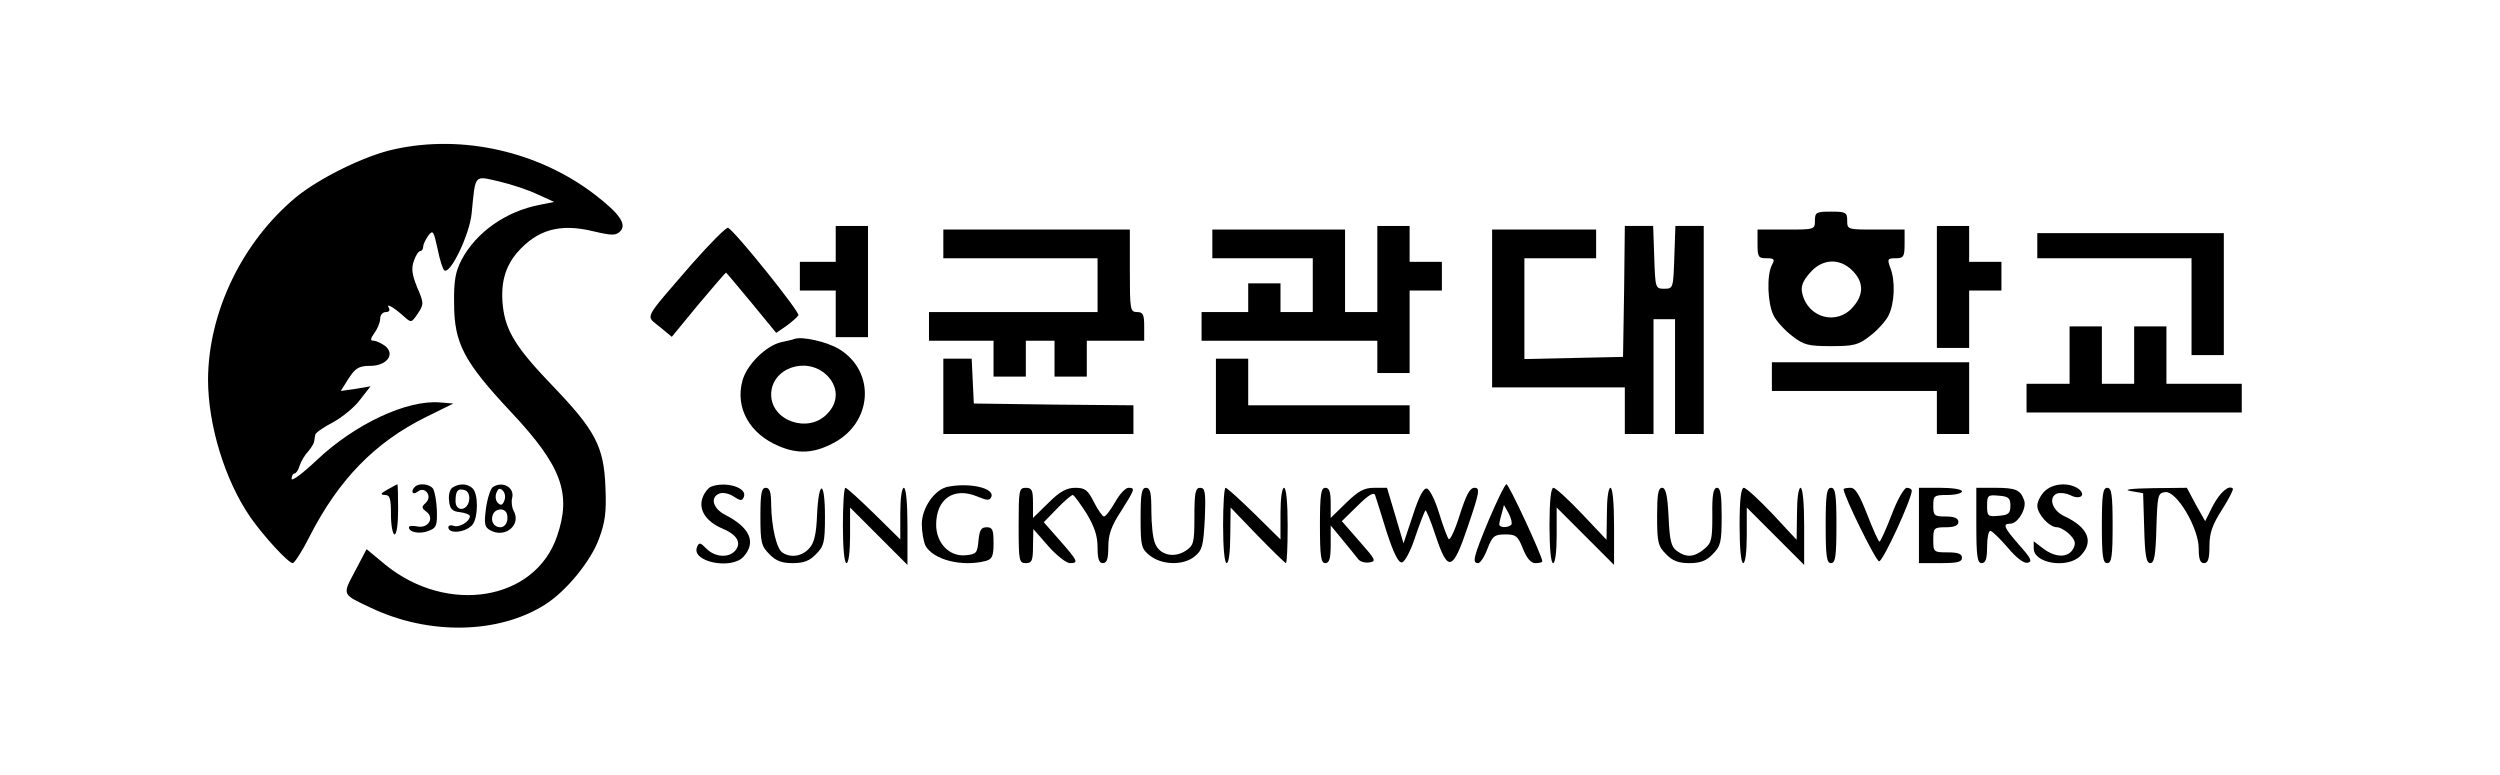 <?xml version="1.0" standalone="no"?>
<!DOCTYPE svg PUBLIC "-//W3C//DTD SVG 20010904//EN"
 "http://www.w3.org/TR/2001/REC-SVG-20010904/DTD/svg10.dtd">
<svg version="1.0" xmlns="http://www.w3.org/2000/svg"
 width="697pt" height="216pt" viewBox="0 0 697 216"
 preserveAspectRatio="xMidYMid meet">

<g transform="translate(0,216) scale(0.1,-0.1)"
fill="#000000" stroke="none">
<path d="M1100 1744 c-81 -17 -209 -80 -275 -134 -150 -125 -244 -320 -245
-508 0 -127 47 -281 118 -384 37 -53 106 -128 118 -128 5 0 27 34 48 76 81
158 182 261 323 331 l77 38 -37 3 c-92 8 -237 -60 -343 -160 -39 -37 -71 -61
-71 -53 0 8 4 15 8 15 4 0 11 9 14 21 4 12 14 30 24 40 9 11 17 24 17 29 1 6
2 14 3 18 0 5 23 21 50 35 27 15 61 43 76 64 l28 36 -41 -7 -42 -6 22 35 c19
29 29 35 60 35 47 0 71 33 41 56 -10 7 -24 14 -31 14 -10 0 -10 5 2 22 9 12
16 30 16 40 0 10 7 18 16 18 9 0 12 5 8 12 -9 14 13 2 42 -24 21 -19 21 -18
39 8 17 26 17 29 -2 73 -14 35 -17 52 -9 74 5 15 13 27 18 27 4 0 8 6 8 13 0
6 7 20 14 30 13 17 15 13 26 -37 6 -31 15 -58 19 -60 17 -11 71 102 76 160 11
111 6 104 77 88 34 -8 82 -24 107 -36 l46 -21 -40 -8 c-94 -18 -177 -76 -218
-153 -17 -33 -22 -58 -21 -121 0 -112 27 -163 158 -303 142 -151 170 -228 129
-347 -61 -180 -305 -220 -478 -80 l-53 44 -32 -61 c-36 -68 -38 -64 45 -103
160 -76 354 -73 484 9 59 37 128 121 151 184 17 46 21 74 18 142 -4 115 -28
160 -148 285 -101 105 -130 152 -138 221 -7 64 6 110 40 150 56 64 119 82 213
59 51 -12 62 -12 74 0 19 19 -1 49 -70 102 -156 120 -368 169 -559 127z"/>
<path d="M5060 1545 c0 -25 -1 -25 -80 -25 l-80 0 0 -40 c0 -36 2 -40 25 -40
22 0 24 -3 15 -19 -15 -29 -12 -108 5 -141 8 -16 32 -42 52 -57 32 -25 45 -28
108 -28 63 0 76 3 108 28 20 15 44 41 52 57 17 33 20 97 5 134 -9 24 -7 26 15
26 22 0 25 4 25 40 l0 40 -80 0 c-79 0 -80 0 -80 25 0 23 -4 25 -45 25 -41 0
-45 -2 -45 -25z m105 -140 c31 -31 32 -66 1 -101 -44 -52 -125 -31 -141 37 -5
19 0 34 20 57 34 41 84 44 120 7z"/>
<path d="M1928 1423 c-138 -160 -128 -141 -89 -174 l34 -28 74 90 c41 49 76
89 77 89 1 0 33 -38 71 -84 l69 -84 28 19 c15 11 30 24 34 30 5 8 -172 229
-196 244 -4 3 -50 -43 -102 -102z"/>
<path d="M2330 1480 l0 -50 -50 0 -50 0 0 -40 0 -40 50 0 50 0 0 -65 0 -65 45
0 45 0 0 155 0 155 -45 0 -45 0 0 -50z"/>
<path d="M3840 1410 l0 -120 -45 0 -45 0 0 115 0 115 -185 0 -185 0 0 -40 0
-40 140 0 140 0 0 -75 0 -75 -45 0 -45 0 0 40 0 40 -45 0 -45 0 0 -40 0 -40
-65 0 -65 0 0 -40 0 -40 245 0 245 0 0 -45 0 -45 45 0 45 0 0 115 0 115 45 0
45 0 0 40 0 40 -45 0 -45 0 0 50 0 50 -45 0 -45 0 0 -120z"/>
<path d="M4528 1348 l-3 -183 -137 -3 -138 -3 0 141 0 140 100 0 100 0 0 40 0
40 -145 0 -145 0 0 -220 0 -220 185 0 185 0 0 -65 0 -65 40 0 40 0 0 160 0
160 30 0 30 0 0 -160 0 -160 40 0 40 0 0 290 0 290 -40 0 -39 0 -3 -87 c-3
-86 -3 -88 -28 -88 -25 0 -25 2 -28 88 l-3 87 -39 0 -40 0 -2 -182z"/>
<path d="M5400 1360 l0 -170 45 0 45 0 0 80 0 80 45 0 45 0 0 40 0 40 -45 0
-45 0 0 50 0 50 -45 0 -45 0 0 -170z"/>
<path d="M2630 1480 l0 -40 215 0 215 0 0 -75 0 -75 -235 0 -235 0 0 -40 0
-40 90 0 90 0 0 -50 0 -50 45 0 45 0 0 50 0 50 40 0 40 0 0 -50 0 -50 45 0 45
0 0 50 0 50 80 0 80 0 0 40 c0 33 -3 40 -20 40 -19 0 -20 7 -20 115 l0 115
-260 0 -260 0 0 -40z"/>
<path d="M5680 1475 l0 -35 215 0 215 0 0 -135 0 -135 45 0 45 0 0 170 0 170
-260 0 -260 0 0 -35z"/>
<path d="M5770 1170 l0 -80 -60 0 -60 0 0 -40 0 -40 300 0 300 0 0 40 0 40
-105 0 -105 0 0 80 0 80 -45 0 -45 0 0 -80 0 -80 -45 0 -45 0 0 80 0 80 -45 0
-45 0 0 -80z"/>
<path d="M2215 1215 c-5 -2 -22 -6 -37 -9 -43 -10 -96 -63 -108 -107 -21 -76
20 -149 102 -183 52 -22 96 -20 148 7 113 56 123 201 19 264 -33 20 -103 36
-124 28z m89 -100 c34 -32 35 -77 1 -110 -53 -54 -155 -18 -155 55 0 73 97
108 154 55z"/>
<path d="M2630 1055 l0 -105 265 0 265 0 0 40 0 40 -222 2 -223 3 -3 63 -3 62
-39 0 -40 0 0 -105z"/>
<path d="M3390 1055 l0 -105 270 0 270 0 0 40 0 40 -225 0 -225 0 0 65 0 65
-45 0 -45 0 0 -105z"/>
<path d="M4940 1110 l0 -40 230 0 230 0 0 -60 0 -60 45 0 45 0 0 100 0 100
-275 0 -275 0 0 -40z"/>
<path d="M1080 795 c-19 -11 -21 -14 -7 -15 14 0 17 -9 17 -55 0 -30 5 -55 10
-55 6 0 10 30 10 70 0 39 -1 70 -2 70 -2 -1 -14 -7 -28 -15z"/>
<path d="M1157 803 c-13 -12 -7 -25 7 -14 20 17 43 -12 23 -31 -12 -11 -12
-14 1 -24 24 -17 7 -47 -23 -42 -14 3 -25 2 -25 -2 0 -14 30 -20 55 -10 22 8
24 15 23 57 -1 26 -6 54 -11 61 -10 13 -39 16 -50 5z"/>
<path d="M1262 801 c-8 -5 -12 -21 -10 -37 2 -23 9 -30 31 -32 15 -2 27 -7 27
-11 0 -15 -30 -33 -45 -27 -8 3 -15 1 -15 -4 0 -20 50 -15 68 8 15 20 16 84 0
100 -14 14 -37 15 -56 3z m46 -35 c-4 -31 -38 -34 -38 -3 0 29 7 37 27 30 8
-3 13 -15 11 -27z"/>
<path d="M1374 802 c-6 -4 -15 -30 -19 -59 -6 -45 -4 -53 13 -62 41 -22 86 16
64 55 -5 9 -7 26 -4 36 7 29 -27 48 -54 30z m32 -38 c-5 -13 -10 -14 -18 -6
-6 6 -8 18 -4 28 5 13 10 14 18 6 6 -6 8 -18 4 -28z m7 -36 c6 -19 -3 -38 -18
-38 -18 0 -28 17 -21 35 7 18 33 20 39 3z"/>
<path d="M1982 803 c-7 -3 -18 -16 -23 -30 -13 -34 10 -68 56 -87 40 -17 53
-39 35 -61 -18 -21 -56 -19 -80 5 -18 18 -21 19 -27 4 -15 -41 97 -63 130 -26
36 40 18 81 -50 116 -36 18 -44 50 -17 60 9 4 27 0 39 -8 20 -13 24 -13 29 -1
10 26 -52 44 -92 28z"/>
<path d="M2643 803 c-37 -7 -73 -59 -73 -104 0 -22 5 -49 10 -60 22 -40 102
-60 168 -43 18 5 22 13 22 50 0 37 -3 44 -19 44 -16 0 -20 -8 -23 -37 -3 -35
-6 -38 -35 -41 -46 -5 -83 34 -83 85 0 72 49 106 114 79 29 -12 35 -12 40 -1
9 24 -60 40 -121 28z"/>
<path d="M4151 711 c-44 -106 -47 -121 -30 -121 6 0 18 18 26 40 14 36 20 40
50 40 29 0 35 -4 49 -40 11 -27 22 -40 35 -40 10 0 19 2 19 5 0 14 -93 215
-100 215 -4 0 -26 -45 -49 -99z m63 -13 c-7 -10 -34 -10 -34 0 0 4 3 18 7 31
l6 23 13 -23 c7 -13 10 -27 8 -31z"/>
<path d="M5700 790 c-11 -11 -20 -29 -20 -40 0 -23 33 -60 55 -60 8 0 24 -9
35 -20 16 -16 18 -25 10 -40 -14 -26 -50 -25 -84 1 l-26 20 0 -20 c0 -42 94
-57 130 -21 39 39 22 80 -45 111 -34 16 -45 53 -20 63 9 3 25 1 36 -4 27 -15
47 -1 24 17 -27 19 -72 16 -95 -7z"/>
<path d="M2120 720 c0 -73 3 -83 25 -105 18 -19 35 -25 65 -25 30 0 47 6 65
25 22 22 25 32 25 105 0 101 -17 105 -22 6 -2 -55 -8 -80 -22 -95 -20 -22 -51
-27 -74 -12 -17 10 -31 72 -32 134 0 35 -4 47 -15 47 -12 0 -15 -16 -15 -80z"/>
<path d="M2350 695 c0 -63 4 -105 10 -105 6 0 10 32 10 77 l0 78 80 -80 80
-80 0 108 c0 65 -4 107 -10 107 -6 0 -10 -31 -10 -72 l0 -72 -73 72 c-40 39
-76 72 -80 72 -4 0 -7 -47 -7 -105z"/>
<path d="M2840 695 c0 -98 1 -105 20 -105 17 0 20 7 20 48 l1 47 42 -48 c23
-26 50 -47 60 -47 25 0 22 6 -28 63 l-45 51 37 38 c20 21 40 38 44 38 3 0 20
-23 38 -51 22 -37 31 -62 31 -95 0 -32 4 -44 15 -44 11 0 15 12 15 45 0 34 8
58 35 99 39 62 41 66 21 66 -8 0 -25 -18 -37 -40 -13 -22 -26 -40 -31 -40 -4
0 -17 18 -28 40 -17 34 -25 40 -52 40 -24 0 -43 -10 -75 -42 l-43 -42 0 42 c0
35 -3 42 -20 42 -19 0 -20 -7 -20 -105z"/>
<path d="M3180 716 c0 -79 2 -86 26 -105 34 -27 94 -28 125 -2 21 17 24 29 28
105 3 74 1 86 -13 86 -13 0 -16 -13 -16 -80 0 -74 -2 -81 -25 -96 -33 -21 -73
-11 -85 22 -6 14 -10 54 -10 90 0 50 -3 64 -15 64 -12 0 -15 -16 -15 -84z"/>
<path d="M3410 695 c0 -63 4 -105 10 -105 6 0 10 33 10 78 l1 77 74 -77 c42
-43 78 -78 80 -78 3 0 5 47 5 105 0 63 -4 105 -10 105 -6 0 -10 -31 -10 -72
l0 -72 -73 72 c-40 39 -76 72 -80 72 -4 0 -7 -47 -7 -105z"/>
<path d="M3680 695 c0 -87 3 -105 15 -105 11 0 15 12 15 52 l0 53 33 -40 c17
-21 37 -45 43 -53 5 -8 20 -12 32 -10 20 3 17 8 -28 59 l-49 56 44 43 c31 31
46 39 49 29 3 -8 17 -54 32 -102 20 -61 33 -87 43 -85 8 2 25 34 37 72 13 38
26 71 28 73 2 2 15 -29 28 -69 35 -105 48 -102 91 26 32 94 34 106 18 106 -13
0 -23 -19 -41 -75 -13 -42 -27 -72 -31 -68 -4 5 -16 37 -27 73 -11 36 -26 66
-34 68 -9 2 -22 -22 -39 -75 l-26 -78 -23 78 -23 77 -36 0 c-28 0 -44 -9 -78
-42 l-43 -42 0 42 c0 31 -4 42 -15 42 -12 0 -15 -18 -15 -105z"/>
<path d="M4320 695 c0 -63 4 -105 10 -105 6 0 10 32 10 77 l0 78 80 -80 80
-80 0 108 c0 65 -4 107 -10 107 -6 0 -10 -31 -10 -72 l-1 -73 -69 73 c-37 39
-73 72 -79 72 -7 0 -11 -36 -11 -105z"/>
<path d="M4620 720 c0 -73 3 -83 25 -105 18 -19 35 -25 65 -25 30 0 47 6 65
25 22 22 25 32 25 105 0 60 -3 80 -13 80 -10 0 -14 -19 -13 -76 0 -68 -2 -78
-23 -95 -28 -23 -50 -24 -76 -5 -16 12 -20 29 -23 95 -3 61 -8 81 -18 81 -11
0 -14 -18 -14 -80z"/>
<path d="M4850 695 c0 -63 4 -105 10 -105 6 0 10 32 10 77 l0 78 80 -80 80
-80 0 108 c0 65 -4 107 -10 107 -6 0 -10 -31 -10 -72 l-1 -73 -68 73 c-37 39
-73 72 -79 72 -8 0 -12 -32 -12 -105z"/>
<path d="M5090 695 c0 -87 3 -105 15 -105 12 0 15 18 15 105 0 87 -3 105 -15
105 -12 0 -15 -18 -15 -105z"/>
<path d="M5140 796 c0 -18 90 -201 99 -201 11 0 91 174 91 197 0 4 -6 8 -14 8
-7 0 -26 -32 -42 -75 -16 -41 -31 -75 -34 -75 -3 0 -18 34 -34 75 -22 56 -33
75 -47 75 -11 0 -19 -2 -19 -4z"/>
<path d="M5350 695 l0 -105 60 0 c47 0 60 3 60 15 0 11 -11 15 -40 15 -39 0
-40 1 -40 35 0 33 2 35 35 35 24 0 35 5 35 15 0 10 -11 15 -35 15 -32 0 -35 2
-35 30 0 28 2 30 40 30 22 0 40 5 40 10 0 6 -27 10 -60 10 l-60 0 0 -105z"/>
<path d="M5510 695 c0 -87 3 -105 15 -105 11 0 15 12 15 45 0 25 4 45 9 45 5
0 26 -21 48 -46 24 -29 45 -45 56 -43 14 3 10 12 -23 49 -43 49 -48 60 -25 60
21 0 47 44 38 66 -10 28 -23 34 -80 34 l-53 0 0 -105z m95 55 c0 -21 -5 -26
-32 -28 -31 -3 -33 -1 -33 28 0 29 2 31 33 28 27 -2 32 -7 32 -28z"/>
<path d="M5860 695 c0 -87 3 -105 15 -105 12 0 15 18 15 105 0 87 -3 105 -15
105 -12 0 -15 -18 -15 -105z"/>
<path d="M5940 791 l35 -6 3 -97 c2 -77 6 -98 17 -98 11 0 15 21 17 98 3 91 4
97 24 100 32 5 94 -100 94 -157 0 -30 4 -41 15 -41 11 0 15 12 15 48 0 36 8
59 35 101 19 30 33 57 30 59 -11 11 -36 -11 -56 -49 l-21 -42 -26 46 -25 47
-96 -1 c-60 -1 -83 -4 -61 -8z"/>
</g>
</svg>
